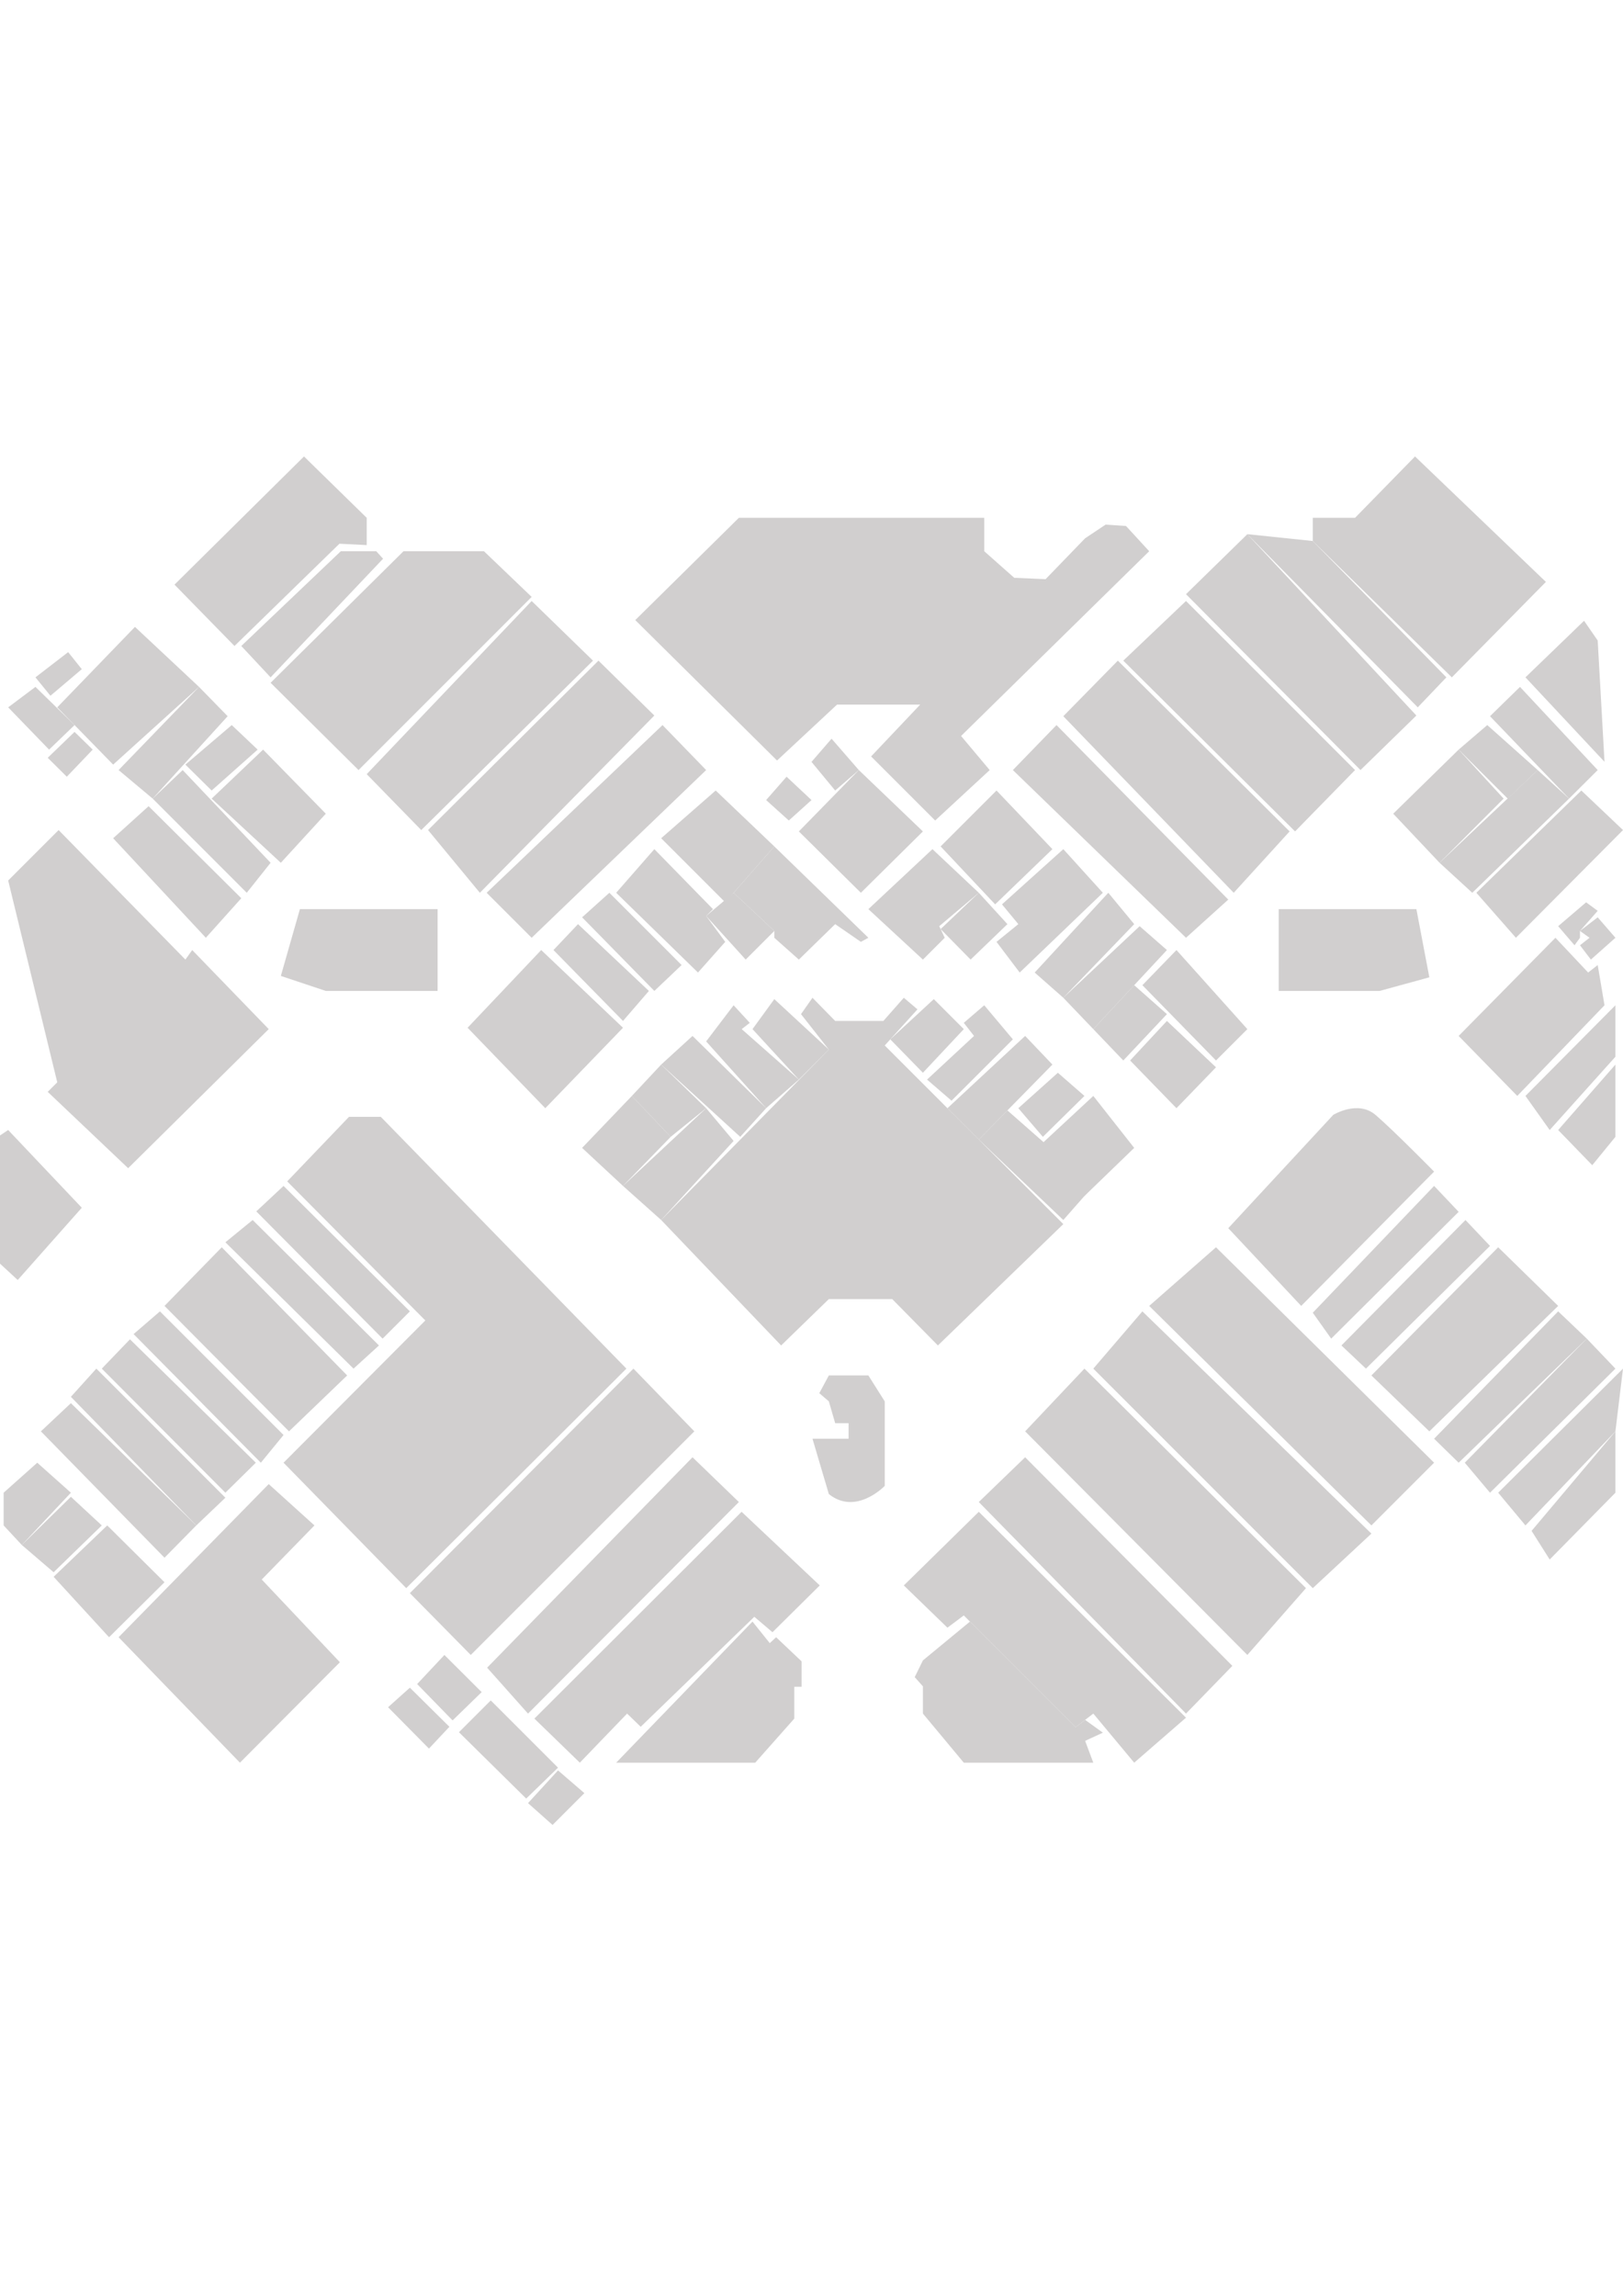 <?xml version="1.0" encoding="utf-8"?>
<!-- Generator: Adobe Illustrator 15.0.0, SVG Export Plug-In . SVG Version: 6.00 Build 0)  -->
<!DOCTYPE svg PUBLIC "-//W3C//DTD SVG 1.1//EN" "http://www.w3.org/Graphics/SVG/1.1/DTD/svg11.dtd">
<svg version="1.1" id="Layer_1" xmlns="http://www.w3.org/2000/svg" xmlns:xlink="http://www.w3.org/1999/xlink" x="0px" y="0px"
	 width="595.28px" height="841.89px" viewBox="0 0 595.28 841.89" enable-background="new 0 0 595.28 841.89" xml:space="preserve">
<polygon fill="#D1CFCF" points="86,236.89 64,214.39 111.5,167.39 134.5,189.89 134.5,199.89 124.5,199.39 "/>
<polygon fill="#D1CFCF" points="88.5,236.89 125,202.14 138,202.14 140.5,204.89 99.25,248.39 "/>
<polygon fill="#D1CFCF" points="131.5,282.39 99.25,250.39 148,202.14 177.5,202.14 195,218.89 "/>
<polygon fill="#D1CFCF" points="134.5,283.89 195,220.39 217.5,242.265 154.5,304.39 "/>
<polygon fill="#D1CFCF" points="157,304.39 219.5,242.265 240,262.39 176,327.39 "/>
<polygon fill="#D1CFCF" points="178.5,327.39 195,343.89 259,282.39 243,265.89 "/>
<polygon fill="#D1CFCF" points="285,278.89 233,227.39 271,189.89 361,189.89 361,202.14 372,211.89 383.5,212.39 398,197.39 
	405.5,192.39 413,192.89 421.5,202.14 352.5,269.89 363,282.39 343,300.89 319.5,277.39 337.5,258.39 307,258.39 "/>
<polygon fill="#D1CFCF" points="281,293.39 288.5,284.828 297.64,293.39 289.32,300.89 "/>
<polygon fill="#D1CFCF" points="297.64,279.39 305,270.89 315,282.39 306.32,289.89 "/>
<polygon fill="#D1CFCF" points="293,304.89 315,282.39 338.5,304.89 315.75,327.39 "/>
<polygon fill="#D1CFCF" points="519,167.39 497,189.89 481.5,189.89 481.5,198.39 532.5,248.39 567,213.39 "/>
<polygon fill="#D1CFCF" points="530.5,248.39 481.5,198.39 457.5,195.89 520,259.39 "/>
<polygon fill="#D1CFCF" points="519.5,262.39 457.5,195.89 435,217.89 499,282.39 "/>
<polygon fill="#D1CFCF" points="497,282.39 435,220.39 412,242.265 475,304.89 "/>
<polygon fill="#D1CFCF" points="473,304.89 410,242.265 390,262.64 452.5,327.39 "/>
<polygon fill="#D1CFCF" points="450.5,329.89 387.5,265.89 371.5,282.39 435,343.89 "/>
<polygon fill="#D1CFCF" points="511,298.39 528,316.39 551.5,292.859 535,274.89 "/>
<polygon fill="#D1CFCF" points="564,282.39 545.5,265.89 535,274.89 553,292.859 "/>
<polygon fill="#D1CFCF" points="575.5,292.859 564,282.39 528,316.39 540,327.39 "/>
<polygon fill="#D1CFCF" points="580,289.89 541.5,327.39 556,343.89 595.28,304.39 "/>
<polygon fill="#D1CFCF" points="546.5,262.64 575.5,292.859 586,282.39 557.5,251.89 "/>
<polygon fill="#D1CFCF" points="581,227.64 559.5,248.39 588.5,279.375 586,234.89 "/>
<polygon fill="#D1CFCF" points="469,333.39 469,363.39 506,363.39 524.25,358.39 519.5,333.39 "/>
<polygon fill="#D1CFCF" points="75.5,343.89 88.5,329.39 54.5,295.64 41.5,307.39 "/>
<polygon fill="#D1CFCF" points="90.5,327.39 56,292.859 67,282.39 99.25,316.39 "/>
<polygon fill="#D1CFCF" points="103,316.39 77.625,292.859 96.5,274.89 119.5,298.39 "/>
<polygon fill="#D1CFCF" points="68,280.39 77.625,289.89 94.5,274.89 85,265.89 "/>
<polygon fill="#D1CFCF" points="43.5,282.39 56,292.859 83.5,262.64 73,251.89 "/>
<polygon fill="#D1CFCF" points="21,259.39 41.5,280.39 73,251.89 49.5,229.89 "/>
<polygon fill="#D1CFCF" points="13,248.39 18.5,255.14 30,245.39 25,239.14 "/>
<polygon fill="#D1CFCF" points="3,259.39 18,274.89 27.345,265.89 13,251.89 "/>
<polygon fill="#D1CFCF" points="17.5,277.89 24.5,284.828 34,274.89 27.345,268.39 "/>
<polygon fill="#D1CFCF" points="160.5,333.39 160.5,363.39 119.5,363.39 103,357.89 110,333.39 "/>
<polygon fill="#D1CFCF" points="171.5,376.89 198.5,348.39 228.5,376.89 200,406.39 "/>
<polygon fill="#D1CFCF" points="228.5,374.39 203,348.39 212,338.89 238,363.39 "/>
<polygon fill="#D1CFCF" points="240,363.39 213.5,336.39 223.5,327.39 250,353.89 "/>
<polygon fill="#D1CFCF" points="256,356.64 226,327.39 240,311.39 261.5,333.39 259,335.89 266,345.39 "/>
<polygon fill="#D1CFCF" points="266,330.89 242.5,307.39 262.5,289.89 284,310.39 271.091,325.092 "/>
<polygon fill="#D1CFCF" points="284,343.89 284,341.39 269.073,327.39 284,310.39 318.5,343.89 315.75,345.39 306.32,338.89 
	293,351.89 "/>
<polygon fill="#D1CFCF" points="273.5,351.89 284,341.39 269.073,327.39 259,335.89 "/>
<polygon fill="#D1CFCF" points="342,311.39 318.5,333.39 338.5,351.89 346.5,343.89 344.5,339.64 359,327.39 "/>
<polygon fill="#D1CFCF" points="345,310.39 365,331.64 386,311.39 365.5,289.89 "/>
<polygon fill="#D1CFCF" points="345,340.703 356,351.89 369.5,338.89 359,327.39 "/>
<polygon fill="#D1CFCF" points="390,311.39 367.5,331.64 373.5,338.89 365.5,345.39 374,356.64 404.5,327.39 "/>
<polygon fill="#D1CFCF" points="406.5,327.39 379.5,356.64 390,365.89 416,338.89 "/>
<polygon fill="#D1CFCF" points="401,377.39 390,365.89 418,339.64 428,348.39 "/>
<polygon fill="#D1CFCF" points="412,388.89 401,377.39 416,361.279 428,371.89 "/>
<polygon fill="#D1CFCF" points="431.5,348.39 419,361.279 446,388.89 457.5,377.39 "/>
<polygon fill="#D1CFCF" points="414.5,388.89 431.5,406.39 446,391.39 428,374.39 "/>
<polygon fill="#D1CFCF" points="21,396.89 17.5,400.39 47,428.39 98.562,377.39 70.5,348.39 68,351.89 21.5,304.39 3,322.89 "/>
<polygon fill="#D1CFCF" points="6.5,469.39 30,442.89 3,414.39 0,416.39 0,463.39 "/>
<polygon fill="#D1CFCF" points="213.5,420.945 231.75,401.89 246,416.89 228.5,434.89 "/>
<polygon fill="#D1CFCF" points="242.5,390.39 259,406.39 246,416.89 231.75,401.89 "/>
<polygon fill="#D1CFCF" points="254,379.89 281,406.39 271.5,416.89 242.5,390.39 "/>
<polygon fill="#D1CFCF" points="269.073,368.64 275,375.084 272.037,377.39 293,395.89 281,406.39 259,381.89 "/>
<polygon fill="#D1CFCF" points="284,366.39 304,384.89 293,395.89 276,377.39 "/>
<polygon fill="#D1CFCF" points="228.5,434.89 259,406.39 269.073,418.39 242.5,447.39 "/>
<polygon fill="#D1CFCF" points="298,365.89 306.32,374.39 324,374.39 331.5,365.89 336.5,370.14 324.5,383.39 390,448.89 
	344,493.39 327.25,476.39 304,476.39 286.5,493.39 242.5,447.39 304,384.89 293.787,371.89 "/>
<polygon fill="#D1CFCF" points="342.5,366.39 353.5,377.39 338.5,393.39 326.538,381.14 "/>
<polygon fill="#D1CFCF" points="340.02,395.89 357.25,379.89 353.5,375.084 361,368.64 371.5,381.14 349,403.64 "/>
<polygon fill="#D1CFCF" points="376,379.89 347.5,406.39 359,417.89 386,390.39 "/>
<polygon fill="#D1CFCF" points="388,393.39 397.75,401.89 382.5,416.89 373.5,406.39 "/>
<polygon fill="#D1CFCF" points="401,434.89 390,447.39 359,417.89 369.5,407.196 "/>
<polygon fill="#D1CFCF" points="380,421.39 401,401.89 416,420.945 397.75,438.583 "/>
<polygon fill="#D1CFCF" points="570.5,343.89 535,379.89 556.5,401.89 588.5,368.64 586,353.89 582.5,356.64 "/>
<polygon fill="#D1CFCF" points="579.5,346.64 583.5,351.89 592.5,343.89 586,336.39 579.5,341.39 583,343.89 "/>
<polygon fill="#D1CFCF" points="577.5,346.64 579.5,343.89 579.5,341.39 586,334.015 581.75,330.89 571.5,339.64 "/>
<polygon fill="#D1CFCF" points="559.5,401.89 592.5,368.64 592.5,387.515 568.391,414.39 "/>
<polygon fill="#D1CFCF" points="584,427.292 571.5,414.39 592.5,390.39 592.5,416.89 "/>
<path fill="#D1CFCF" d="M304,513.89l-3.5-3l3.5-6.5h14.5l6,9.5v31c0,0-10.5,11-20.5,3l-6-20.292h13.25v-5.708h-4.93L304,513.89z"/>
<path fill="#D1CFCF" d="M450.5,450.39l38.5-41.549c0,0,9-5.549,15.5,0S526,429.64,526,429.64l-48.75,49.25L450.5,450.39z"/>
<polygon fill="#D1CFCF" points="481.5,481.39 526,434.89 535,444.39 488.25,490.89 "/>
<polygon fill="#D1CFCF" points="492,493.39 537.5,447.39 546.5,456.89 501,501.89 "/>
<polygon fill="#D1CFCF" points="503,504.39 549.5,457.39 571.5,478.89 524.25,524.89 "/>
<polygon fill="#D1CFCF" points="526,527.598 571.5,480.89 582,490.89 535,536.39 "/>
<polygon fill="#D1CFCF" points="446,457.39 526,536.39 503,559.39 421.5,478.89 "/>
<polygon fill="#D1CFCF" points="419,480.89 503,562.39 481.5,582.39 401,501.89 "/>
<polygon fill="#D1CFCF" points="397.75,501.89 479,582.39 457.5,606.89 376,524.89 "/>
<polygon fill="#D1CFCF" points="376,534.39 452,610.89 435,628.39 359,550.806 "/>
<polygon fill="#D1CFCF" points="359,554.39 435,629.89 416,646.39 401,628.39 394.5,633.39 353.5,592.39 347.5,596.89 331.5,581.39 
	"/>
<polygon fill="#D1CFCF" points="404.5,635.39 398,630.698 394.5,633.39 355.76,594.65 338.5,608.89 335.5,615.02 338.5,618.39 
	338.5,628.39 353.5,646.39 401,646.39 398,638.39 "/>
<polygon fill="#D1CFCF" points="537.25,536.39 582,490.89 592.5,501.89 546.5,547.39 "/>
<polygon fill="#D1CFCF" points="549.5,547.39 559.5,559.39 592.5,524.89 595.28,501.89 "/>
<polygon fill="#D1CFCF" points="561.75,561.39 568.391,571.89 592.5,547.39 592.5,524.89 "/>
<polygon fill="#D1CFCF" points="294,618.557 291.333,618.557 291.333,630.224 277,646.39 226,646.39 276,594.65 282.333,602.557 
	284.667,600.39 294,609.224 "/>
<polygon fill="#D1CFCF" points="283.333,598.557 276.667,592.89 235,633.224 230,628.39 212.667,646.39 196,630.224 272,554.39 
	300.667,581.39 "/>
<polygon fill="#D1CFCF" points="176.667,620.52 166,630.89 153,617.557 163,606.89 "/>
<polygon fill="#D1CFCF" points="164.833,633.224 150.333,618.89 142.333,626.057 157.333,641.224 "/>
<polygon fill="#D1CFCF" points="168.333,635.224 180,623.557 204.667,648.224 193,659.557 "/>
<polygon fill="#D1CFCF" points="193.667,661.224 204.667,649.224 214.333,657.557 202.667,669.224 "/>
<polygon fill="#D1CFCF" points="193.667,628.39 271,550.806 254,534.39 178.667,611.557 "/>
<polygon fill="#D1CFCF" points="150.334,584.226 172.667,606.89 254.667,524.89 232.334,501.89 "/>
<polygon fill="#D1CFCF" points="149,582.39 229.75,501.89 139.667,409.559 128,409.559 105.334,433.226 156,484.226 104,536.39 "/>
<polygon fill="#D1CFCF" points="140.334,490.89 150.334,480.89 104,434.89 94,444.226 "/>
<polygon fill="#D1CFCF" points="139,493.39 92.667,447.39 82.667,455.559 129.667,501.89 "/>
<polygon fill="#D1CFCF" points="127.334,504.39 81.334,457.39 60.334,478.89 106,524.89 "/>
<polygon fill="#D1CFCF" points="104,526.226 95.667,536.39 49,489.226 58.667,480.89 "/>
<polygon fill="#D1CFCF" points="37.334,501.89 47.667,491.14 93.834,536.39 82.667,547.39 "/>
<polygon fill="#D1CFCF" points="26,512.226 35.334,501.89 82.667,549.226 72,559.39 "/>
<polygon fill="#D1CFCF" points="26,514.559 72,559.39 60.334,571.226 15,524.89 "/>
<polygon fill="#D1CFCF" points="43.5,600.39 98.562,544.226 115.334,559.39 96,579.226 124.667,609.559 88,646.39 "/>
<polygon fill="#D1CFCF" points="19.667,578.226 39.333,559.39 60.334,580.226 40,600.39 "/>
<polygon fill="#D1CFCF" points="8,566.559 19.667,576.559 37.334,559.39 26,548.892 "/>
<polygon fill="#D1CFCF" points="1.333,547.39 1.333,559.39 8,566.559 26,547.39 13.667,536.39 "/>
</svg>

